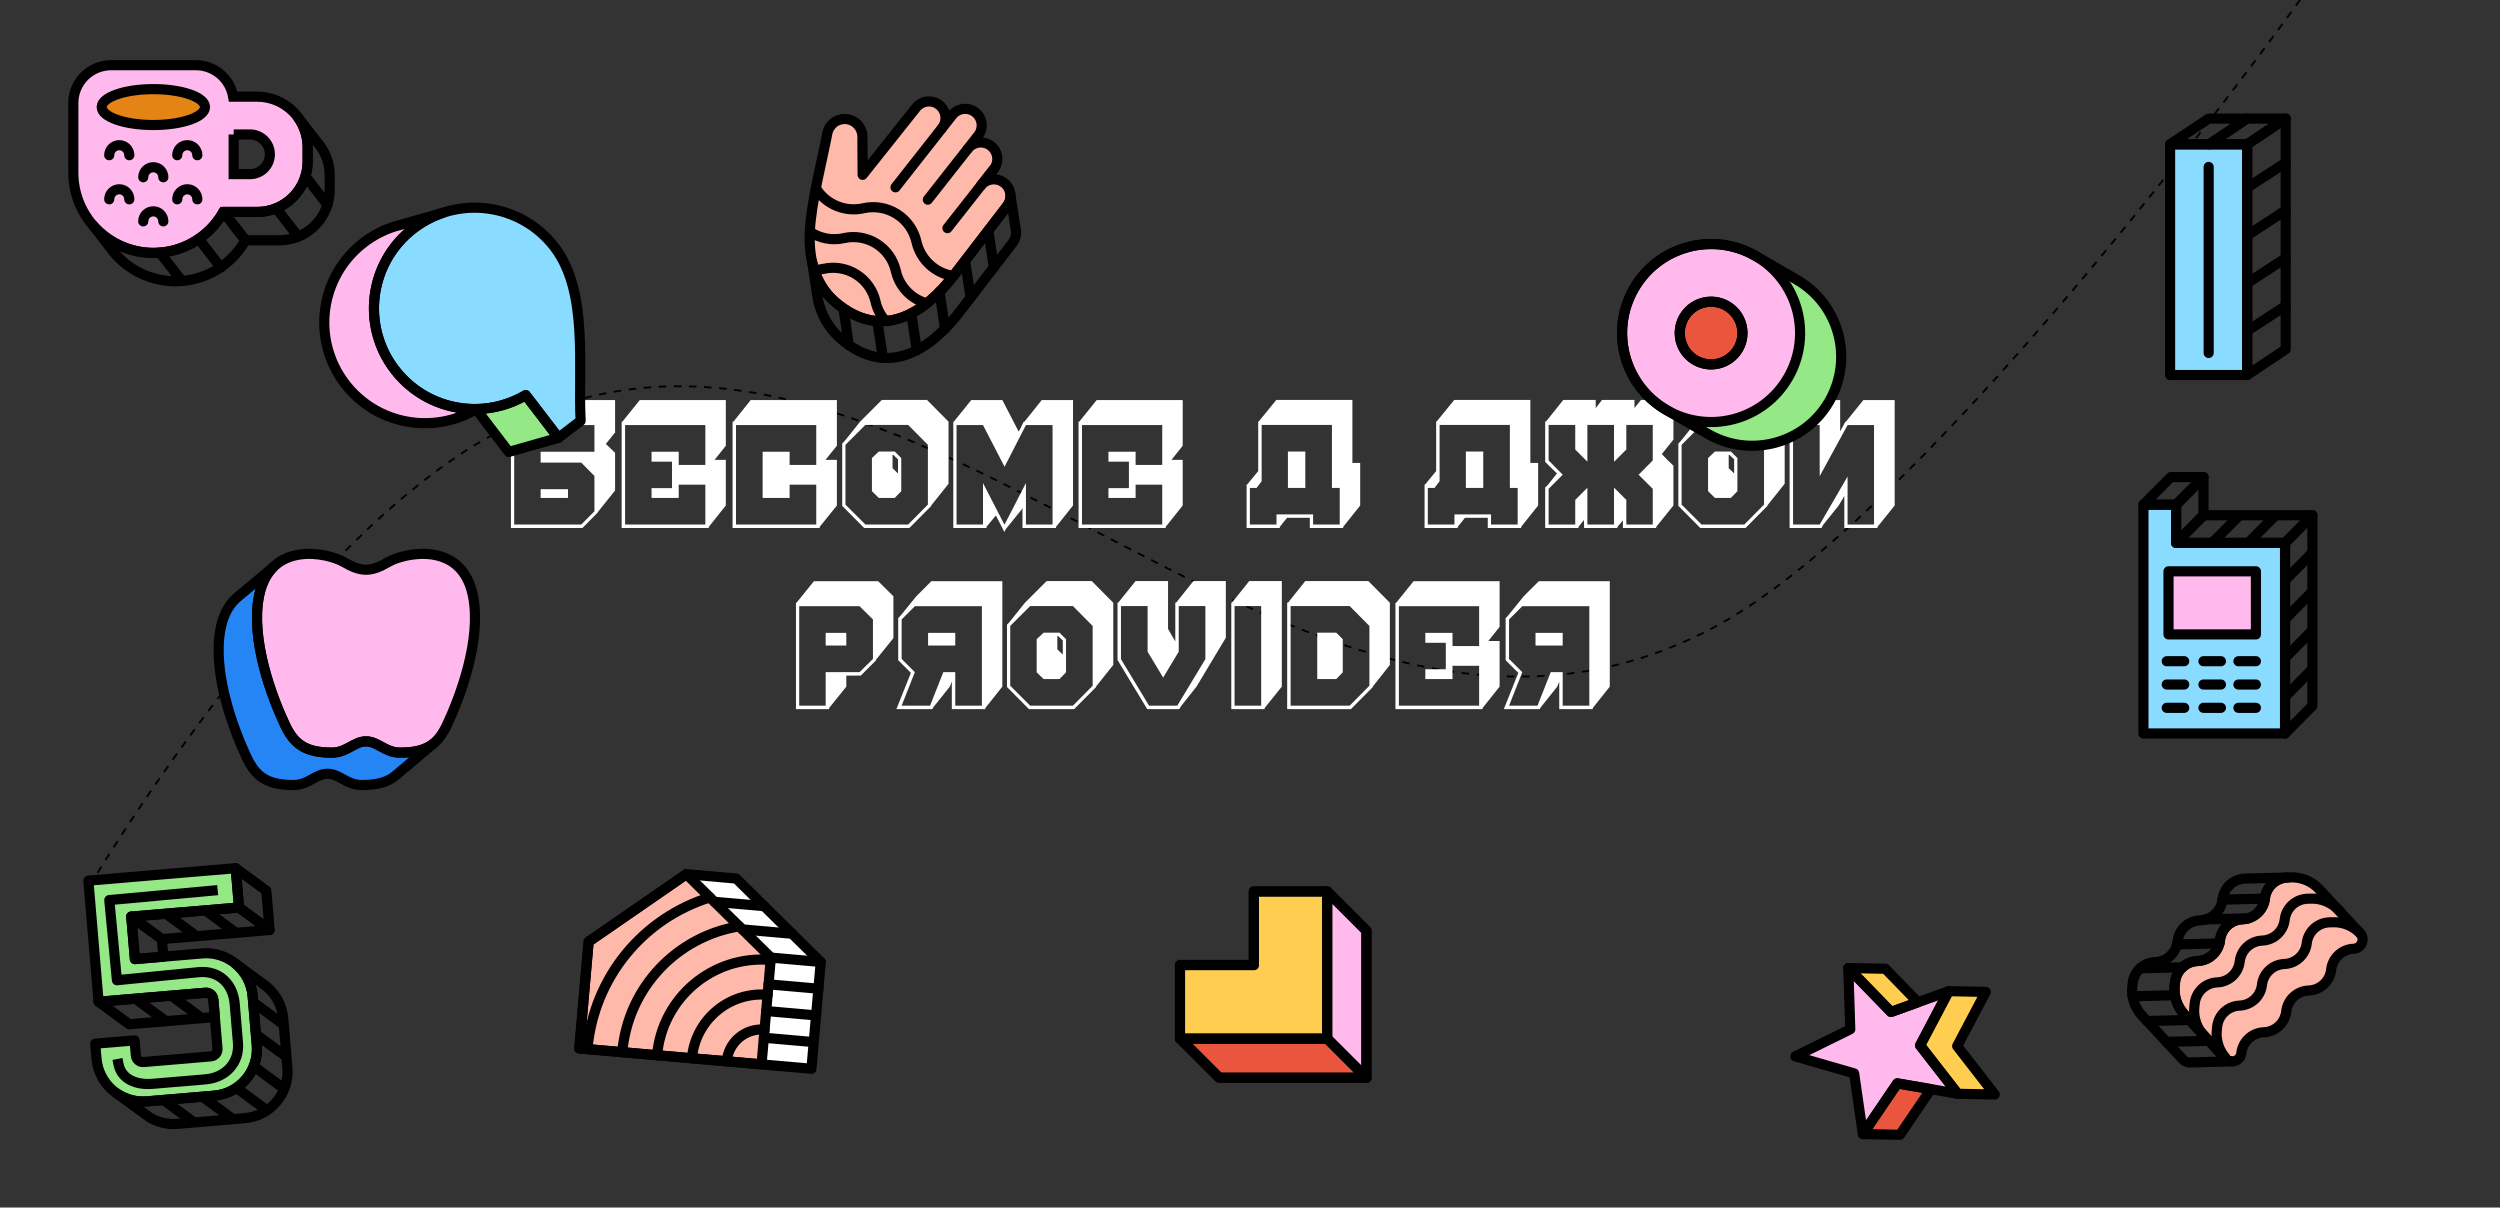 <svg width="1325" height="640" viewBox="0 0 1325 640" fill="none" xmlns="http://www.w3.org/2000/svg">
<rect x="0" y="0" width="1325" height="640" fill="#333333" stroke="none"/>
<g clip-path="url(#clip0_25_108)">
<path d="M47.5 469.5C47.5 469.5 148.14 299.077 251.5 236C472.252 101.283 677.012 452.729 906.5 333.5C1025.67 271.584 1221.5 -3.5 1221.5 -3.5" stroke="black" stroke-dasharray="4 4"/>
<path d="M316.779 271.472V271.664L308.715 279.824H270.795V223.472H271.083L280.299 212.048H325.995V229.232L321.099 235.28L325.995 239.984V259.952L316.779 271.472ZM286.539 263.888V259.28H301.035V263.888H286.539ZM308.043 245.168H286.539V239.408H315.051V225.296H272.523V278H308.043L315.051 270.992V252.272L308.043 245.168ZM375.654 279.248V279.824H329.478V223.472H329.862L339.078 212.048H384.678V236.24L378.726 243.728H384.678V267.92L375.654 279.248ZM359.718 256.88V263.888H345.318V258.704H356.166V244.688H345.318V239.408H359.718V246.416H373.83V225.296H331.302V278H373.83V256.88H359.718ZM434.433 279.248V279.824H388.257V223.472H388.737L397.857 212.048H443.553V236.24L437.505 243.728H443.553V267.92L434.433 279.248ZM418.497 256.88V263.888H404.193V239.408H418.497V246.416H432.609V225.296H390.081V278H432.609V256.88H418.497ZM475.171 260.432L475.939 259.472L475.075 260.528L475.171 260.432ZM475.747 250.736H475.939V243.44C475.747 243.248 475.331 242.864 474.691 242.288C474.115 241.712 473.731 241.328 473.539 241.136H473.059V248.144L475.747 250.736ZM493.603 267.824V268.112L481.987 279.824H457.987L446.371 268.112V235.088L447.811 233.552L455.875 223.472L467.395 211.952H491.299L502.723 223.472V256.4L493.603 267.824ZM481.315 225.2H458.659L448.099 235.76V267.44L458.659 278H481.315L491.779 267.44V235.76L481.315 225.2ZM462.115 260.336V242.768L465.763 239.312H474.211L477.667 242.768V260.336L474.211 263.888H465.763L462.115 260.336ZM542.974 223.472L552.094 212.048H568.702V267.92L559.678 279.248V279.824H541.918V269.168L541.63 269.84L533.086 280.4L532.318 281.936L527.806 273.2L522.814 279.248V279.824H505.246V223.472H505.534L514.75 212.048H531.262L539.902 228.752C540.414 227.92 540.862 227.056 541.246 226.16C541.694 225.264 542.142 224.368 542.59 223.472H542.974ZM543.742 225.296L532.414 247.376L520.99 225.296H506.974V278H520.99V256.016L532.318 278H532.414L543.742 256.016V278H557.854V225.296H543.742ZM617.81 279.248V279.824H571.634V223.472H572.018L581.234 212.048H626.834V236.24L620.882 243.728H626.834V267.92L617.81 279.248ZM601.874 256.88V263.888H587.474V258.704H598.322V244.688H587.474V239.408H601.874V246.416H615.986V225.296H573.458V278H615.986V256.88H601.874ZM711.874 279.248V279.824H694.21V274.448H682.114L678.274 279.248V279.824H660.706V256.784H660.994L666.85 249.68V223.376H667.138L676.45 211.952H716.77V245.36H720.898V267.92L711.874 279.248ZM682.594 258.608V239.312H691.81V258.608H682.594ZM705.922 258.608V225.2H668.674V255.056L665.986 258.608H662.434V278H676.546V272.624H695.938V278H710.05V258.608H705.922ZM806.186 279.248V279.824H788.522V274.448H776.426L772.586 279.248V279.824H755.018V256.784H755.306L761.162 249.68V223.376H761.45L770.762 211.952H811.082V245.36H815.21V267.92L806.186 279.248ZM776.906 258.608V239.312H786.122V258.608H776.906ZM800.234 258.608V225.2H762.986V255.056L760.298 258.608H756.746V278H770.858V272.624H790.25V278H804.362V258.608H800.234ZM877.79 279.248V279.824H860.126V275.792L857.246 279.248V279.824H839.582L839.486 275.6L836.606 279.248V279.824H818.942V258.416L820.478 256.88L825.182 250.928L823.646 249.392C822.878 248.624 822.078 247.856 821.246 247.088C820.414 246.256 819.646 245.488 818.942 244.784V223.376H819.422L828.542 211.952H845.726V216.272L849.086 211.952H866.27V216.272L869.726 211.952H886.91V232.976L880.766 240.656C882.75 242.832 884.798 244.88 886.91 246.8V267.92L877.79 279.248ZM855.422 244.592V225.2H841.31V244.592H841.214L834.878 238.256V225.2H820.766V244.016L828.254 251.6L820.766 259.088V278H834.878V264.944L841.214 258.608H841.31V278H855.422V258.608H855.614L861.95 264.944V278H875.966V259.088L868.478 251.6L875.966 244.016V225.2H861.95V238.256L855.614 244.592H855.422ZM918.327 260.432L919.095 259.472L918.231 260.528L918.327 260.432ZM918.903 250.736H919.095V243.44C918.903 243.248 918.487 242.864 917.847 242.288C917.271 241.712 916.887 241.328 916.695 241.136H916.215V248.144L918.903 250.736ZM936.759 267.824V268.112L925.143 279.824H901.143L889.527 268.112V235.088L890.967 233.552L899.031 223.472L910.551 211.952H934.455L945.879 223.472V256.4L936.759 267.824ZM924.471 225.2H901.815L891.255 235.76V267.44L901.815 278H924.471L934.935 267.44V235.76L924.471 225.2ZM905.271 260.336V242.768L908.919 239.312H917.367L920.823 242.768V260.336L917.367 263.888H908.919L905.271 260.336ZM978.354 223.472L987.57 212.048H1004.18V267.92L995.058 279.248V279.824H977.49V262.928L974.514 267.92L966.258 278.192L965.394 279.824H948.498V223.472H948.882L958.098 212.048H975.282V228.656L978.066 223.472H978.354ZM979.218 225.296L964.434 252.368V225.296H950.322V278H964.434L979.218 252.56V278H993.234V225.296H979.218ZM439.428 375.248V375.824H421.86V319.472H422.148L431.364 308.048H465.444L473.508 316.016V338.192L464.388 349.52V349.904L456.228 358.064H448.548V363.92L439.428 375.248ZM437.604 342.128V335.408H448.548V342.128H437.604ZM455.556 321.296H423.588V374H437.604V356.24H455.556L462.66 349.232V328.304L455.556 321.296ZM494.573 374.96L494.189 375.824H475.085L482.765 356.624L476.045 349.904V327.632L477.389 326.192L485.645 316.016L493.613 308.048H531.245V363.92L522.221 375.248V375.824H504.461V361.232L503.405 363.92L494.573 374.96ZM491.885 342.128V335.408H506.285V342.128H491.885ZM484.877 321.296L477.869 328.304V349.232L484.877 356.24L477.869 374H492.941L499.949 356.24H506.285V374H520.397V321.296H484.877ZM562.499 356.432L563.267 355.472L562.403 356.528L562.499 356.432ZM563.075 346.736H563.267V339.44C563.075 339.248 562.659 338.864 562.019 338.288C561.443 337.712 561.059 337.328 560.867 337.136H560.387V344.144L563.075 346.736ZM580.931 363.824V364.112L569.315 375.824H545.315L533.699 364.112V331.088L535.139 329.552L543.203 319.472L554.723 307.952H578.627L590.051 319.472V352.4L580.931 363.824ZM568.643 321.2H545.987L535.427 331.76V363.44L545.987 374H568.643L579.107 363.44V331.76L568.643 321.2ZM549.443 356.336V338.768L553.091 335.312H561.539L564.995 338.768V356.336L561.539 359.888H553.091L549.443 356.336ZM623.39 319.376L632.51 307.952H649.694V338L634.142 363.92L626.078 374.096L625.022 375.824H608.03L592.286 349.808V319.376H592.67L601.886 307.952H619.07V333.296C619.838 334.576 620.51 335.76 621.086 336.848C621.662 337.872 622.27 338.896 622.91 339.92V319.376H623.39ZM624.734 321.2V345.392L616.478 359.12L608.222 345.392V321.2H594.11V349.328L608.99 374H623.966L638.846 349.328V321.2H624.734ZM652.967 319.376L662.087 307.952H679.367V363.92L670.247 375.248V375.824H652.583V319.376H652.967ZM654.311 321.2V374H668.423V321.2H654.311ZM727.609 363.824V364.112L715.993 375.824H682.201V319.376H682.681L691.801 307.952H725.209L736.633 319.472V352.4L727.609 363.824ZM708.217 359.888H698.137V335.312H708.217L711.673 338.768V356.336L708.217 359.888ZM715.321 321.2H684.025V374H715.321L725.785 363.44V331.76L715.321 321.2ZM785.763 375.248V375.824H739.587V319.472H739.971L749.187 308.048H794.787V332.24L788.835 339.728H794.787V363.92L785.763 375.248ZM769.827 352.88V359.888H755.427V354.704H766.275V340.688H755.427V335.408H769.827V342.416H783.939V321.296H741.411V374H783.939V352.88H769.827ZM816.51 374.96L816.126 375.824H797.022L804.702 356.624L797.982 349.904V327.632L799.326 326.192L807.582 316.016L815.55 308.048H853.182V363.92L844.158 375.248V375.824H826.398V361.232L825.342 363.92L816.51 374.96ZM813.822 342.128V335.408H828.222V342.128H813.822ZM806.814 321.296L799.806 328.304V349.232L806.814 356.24L799.806 374H814.878L821.886 356.24H828.222V374H842.334V321.296H806.814Z" fill="white"/>
<path fill-rule="evenodd" clip-rule="evenodd" d="M46.839 466.738L124.914 460.139L126.674 480.974L69.576 485.797L71.497 508.325L107.194 505.308C120.844 504.153 132.754 514.337 133.903 527.924L136.102 553.926C137.25 567.516 127.214 579.547 113.565 580.699L77.864 583.719C64.215 584.871 52.305 574.69 51.153 561.102L50.483 553.16L71.318 551.4L71.991 559.342C72.176 561.528 74.063 563.057 76.104 562.884L111.805 559.867C112.307 559.82 112.794 559.674 113.239 559.438C113.685 559.203 114.079 558.882 114.401 558.493C114.722 558.105 114.963 557.657 115.111 557.175C115.259 556.694 115.311 556.188 115.263 555.686L113.071 529.685C113.033 529.182 112.897 528.691 112.67 528.241C112.443 527.791 112.129 527.39 111.747 527.061C111.364 526.732 110.921 526.481 110.442 526.324C109.963 526.166 109.458 526.105 108.955 526.143L52.264 530.932L46.839 466.738Z" fill="#94E986"/>
<path d="M46.839 466.738L124.914 460.139L126.674 480.974L69.576 485.797L71.497 508.325L107.194 505.308C120.844 504.153 132.754 514.337 133.903 527.924L136.102 553.926C137.25 567.516 127.214 579.547 113.565 580.699L77.864 583.719C64.215 584.871 52.305 574.69 51.153 561.102L50.483 553.16L71.318 551.4L71.991 559.342C72.176 561.528 74.063 563.057 76.104 562.884L111.805 559.867C112.307 559.82 112.794 559.674 113.239 559.438C113.685 559.203 114.079 558.882 114.401 558.493C114.722 558.105 114.963 557.657 115.111 557.175C115.259 556.694 115.311 556.188 115.263 555.686L113.071 529.685C113.033 529.182 112.897 528.691 112.67 528.241C112.443 527.791 112.129 527.39 111.747 527.061C111.364 526.732 110.921 526.481 110.442 526.324C109.963 526.166 109.458 526.105 108.955 526.143L52.264 530.932L46.839 466.738Z" stroke="black" stroke-width="5.376" stroke-linecap="square" stroke-linejoin="round"/>
<path d="M112.694 472.019L57.925 477.04L61.973 519.513L105.521 515.226C116.19 514.325 123.496 521.455 124.395 532.075L126.112 552.663C127.007 563.286 119.562 571.154 108.896 572.056L80.99 574.415C72.189 575.159 64.342 572.056 62.779 563.894" stroke="black" stroke-width="5.376" stroke-linecap="square" stroke-linejoin="round"/>
<path d="M124.904 510.817C127.472 512.92 129.591 515.518 131.134 518.457C132.678 521.395 133.615 524.614 133.891 527.921L136.089 553.923C137.238 567.513 127.205 579.544 113.556 580.696L77.855 583.716C72.256 584.2 66.661 582.746 62.004 579.6L79.239 592.177C83.691 594.879 88.888 596.094 94.077 595.645L129.777 592.628C143.427 591.476 153.463 579.442 152.314 565.855L150.115 539.85C149.84 536.542 148.903 533.323 147.359 530.384C145.815 527.445 143.697 524.847 141.129 522.743L124.904 510.817Z" stroke="black" stroke-width="5.376" stroke-linecap="round" stroke-linejoin="round"/>
<path d="M134.193 531.204L150.415 543.133" stroke="black" stroke-width="5.376" stroke-linejoin="round"/>
<path d="M135.567 548.17L151.792 560.099" stroke="black" stroke-width="5.376" stroke-linejoin="round"/>
<path d="M134.434 565.135L150.656 577.067" stroke="black" stroke-width="5.376" stroke-linejoin="round"/>
<path d="M125.278 576.564L141.5 588.493" stroke="black" stroke-width="5.376" stroke-linejoin="round"/>
<path d="M107.219 581.205L123.444 593.135" stroke="black" stroke-width="5.376" stroke-linejoin="round"/>
<path d="M86.644 582.99L102.865 594.919" stroke="black" stroke-width="5.376" stroke-linejoin="round"/>
<path d="M113.859 539.026L68.486 542.861L52.265 530.932L108.955 526.14C110.993 525.97 112.883 527.498 113.068 529.685L113.856 539.026H113.859Z" stroke="black" stroke-width="5.376" stroke-linecap="square" stroke-linejoin="round"/>
<path d="M71.747 529.305L87.968 541.234" stroke="black" stroke-width="5.376" stroke-linejoin="round"/>
<path d="M90.698 527.665L106.92 539.594" stroke="black" stroke-width="5.376" stroke-linejoin="round"/>
<path d="M126.68 480.974L124.92 460.139L141.141 472.068L142.902 492.903L126.68 480.974Z" stroke="black" stroke-width="5.376" stroke-linecap="square" stroke-linejoin="round"/>
<path d="M69.561 485.801L126.662 480.974L142.886 492.903L85.785 497.73L69.561 485.801Z" stroke="black" stroke-width="5.376" stroke-linecap="square" stroke-linejoin="round"/>
<path d="M108.705 482.376L124.929 494.302" stroke="black" stroke-width="5.376" stroke-linejoin="round"/>
<path d="M87.981 484.272L104.205 496.201" stroke="black" stroke-width="5.376" stroke-linejoin="round"/>
<path d="M86.579 507.049L71.484 508.325L69.561 485.797L85.785 497.73L86.579 507.049Z" stroke="black" stroke-width="5.376" stroke-linecap="square" stroke-linejoin="round"/>
<path d="M1191.01 198.738H1150.15V76.482H1191.01V198.738Z" fill="#89DCFF"/>
<path d="M1191.01 198.738H1150.15V76.482H1191.01V198.738Z" stroke="black" stroke-width="5.376" stroke-linejoin="round"/>
<path d="M1170.58 62.864H1211.44L1191.01 76.482H1150.15L1170.58 62.864Z" stroke="black" stroke-width="5.376" stroke-linejoin="round"/>
<path d="M1211.43 62.864V185.12L1191.01 198.738V76.482L1211.43 62.864Z" stroke="black" stroke-width="5.376" stroke-linejoin="round"/>
<path d="M1170.74 76.482L1191 62.864" stroke="black" stroke-width="5.376" stroke-linecap="round" stroke-linejoin="round"/>
<path d="M1191.01 99.507L1211.36 86.213" stroke="black" stroke-width="5.376" stroke-linecap="round" stroke-linejoin="round"/>
<path d="M1191.01 124.798L1211.36 111.504" stroke="black" stroke-width="5.376" stroke-linecap="round" stroke-linejoin="round"/>
<path d="M1191.01 150.098L1211.36 136.801" stroke="black" stroke-width="5.376" stroke-linecap="round" stroke-linejoin="round"/>
<path d="M1191.01 175.392L1211.36 162.095" stroke="black" stroke-width="5.376" stroke-linecap="round" stroke-linejoin="round"/>
<path d="M1170.59 187.065V88.483" stroke="black" stroke-width="5.376" stroke-linecap="round" stroke-linejoin="round"/>
<path fill-rule="evenodd" clip-rule="evenodd" d="M38.864 54.578C38.864 49.265 40.974 44.17 44.731 40.413C48.488 36.656 53.583 34.546 58.896 34.546H103.805C108.539 34.546 113.12 36.222 116.736 39.277C120.352 42.332 122.769 46.569 123.559 51.236H136.347C139.855 51.236 143.328 51.927 146.569 53.27C149.809 54.612 152.754 56.58 155.234 59.06C157.714 61.541 159.681 64.485 161.023 67.726C162.365 70.967 163.056 74.44 163.055 77.948V85.625C163.055 92.708 160.241 99.502 155.233 104.511C150.224 109.519 143.43 112.333 136.347 112.333H118.412C114.72 118.918 109.339 124.399 102.825 128.213C96.311 132.027 88.898 134.036 81.349 134.033C57.886 134.033 38.864 115.011 38.864 91.548V54.578ZM123.834 91.548V71.266H132.508C135.266 71.313 137.895 72.442 139.829 74.409C141.763 76.376 142.846 79.023 142.846 81.782C142.846 84.54 141.763 87.188 139.829 89.155C137.895 91.122 135.266 92.251 132.508 92.298H123.831L123.834 91.545V91.548Z" fill="#FFB9EC"/>
<path d="M86.568 117.324C86.568 115.912 86.007 114.558 85.008 113.559C84.01 112.561 82.656 112 81.244 112C79.832 112 78.478 112.561 77.48 113.559C76.481 114.558 75.92 115.912 75.92 117.324" stroke="black" stroke-width="5.376" stroke-linecap="round" stroke-linejoin="round"/>
<path d="M86.568 93.95C86.568 93.251 86.43 92.559 86.163 91.913C85.895 91.267 85.503 90.68 85.008 90.186C84.514 89.691 83.927 89.299 83.281 89.032C82.635 88.764 81.943 88.626 81.244 88.626C80.545 88.626 79.853 88.764 79.207 89.032C78.561 89.299 77.974 89.691 77.48 90.186C76.985 90.68 76.593 91.267 76.326 91.913C76.058 92.559 75.92 93.251 75.92 93.95" stroke="black" stroke-width="5.376" stroke-linecap="round" stroke-linejoin="round"/>
<path d="M68.534 105.635C68.534 104.936 68.396 104.244 68.129 103.598C67.861 102.952 67.469 102.365 66.975 101.871C66.48 101.377 65.893 100.984 65.247 100.717C64.601 100.449 63.909 100.312 63.21 100.312C62.511 100.312 61.819 100.449 61.173 100.717C60.527 100.984 59.94 101.377 59.446 101.871C58.951 102.365 58.559 102.952 58.291 103.598C58.024 104.244 57.886 104.936 57.886 105.635" stroke="black" stroke-width="5.376" stroke-linecap="round" stroke-linejoin="round"/>
<path d="M68.534 82.268C68.534 81.569 68.396 80.877 68.129 80.231C67.861 79.585 67.469 78.998 66.975 78.504C66.48 78.009 65.893 77.617 65.247 77.35C64.601 77.082 63.909 76.944 63.21 76.944C62.511 76.944 61.819 77.082 61.173 77.35C60.527 77.617 59.94 78.009 59.446 78.504C58.951 78.998 58.559 79.585 58.291 80.231C58.024 80.877 57.886 81.569 57.886 82.268" stroke="black" stroke-width="5.376" stroke-linecap="round" stroke-linejoin="round"/>
<path d="M104.59 105.635C104.59 104.936 104.452 104.244 104.185 103.598C103.917 102.952 103.525 102.365 103.031 101.871C102.536 101.377 101.949 100.984 101.303 100.717C100.657 100.449 99.965 100.312 99.266 100.312C98.567 100.312 97.875 100.449 97.229 100.717C96.583 100.984 95.996 101.377 95.502 101.871C95.007 102.365 94.615 102.952 94.347 103.598C94.08 104.244 93.942 104.936 93.942 105.635" stroke="black" stroke-width="5.376" stroke-linecap="round" stroke-linejoin="round"/>
<path d="M104.59 82.268C104.59 81.569 104.452 80.877 104.185 80.231C103.917 79.585 103.525 78.998 103.031 78.504C102.536 78.009 101.949 77.617 101.303 77.35C100.657 77.082 99.965 76.944 99.266 76.944C98.567 76.944 97.875 77.082 97.229 77.35C96.583 77.617 95.996 78.009 95.502 78.504C95.007 78.998 94.615 79.585 94.347 80.231C94.08 80.877 93.942 81.569 93.942 82.268" stroke="black" stroke-width="5.376" stroke-linecap="round" stroke-linejoin="round"/>
<path d="M53.893 56.746C53.893 59.269 56.777 61.689 61.911 63.473C67.045 65.257 74.008 66.26 81.269 66.26C88.529 66.26 95.492 65.257 100.626 63.473C105.76 61.689 108.644 59.269 108.644 56.746C108.644 54.222 105.76 51.802 100.626 50.018C95.492 48.234 88.529 47.231 81.269 47.231C74.008 47.231 67.045 48.234 61.911 50.018C56.777 51.802 53.893 54.222 53.893 56.746Z" fill="#E38414"/>
<path d="M38.864 54.578C38.864 49.265 40.974 44.17 44.731 40.413C48.488 36.656 53.583 34.546 58.896 34.546H103.805C108.539 34.546 113.12 36.222 116.736 39.277C120.352 42.332 122.769 46.569 123.559 51.236H136.347C139.855 51.236 143.328 51.927 146.569 53.27C149.809 54.612 152.754 56.58 155.234 59.06C157.714 61.541 159.681 64.485 161.023 67.726C162.365 70.967 163.056 74.44 163.055 77.948V85.625C163.055 92.708 160.241 99.502 155.233 104.511C150.224 109.519 143.43 112.333 136.347 112.333H118.412C114.72 118.918 109.339 124.399 102.825 128.213C96.311 132.027 88.898 134.036 81.349 134.033C57.886 134.033 38.864 115.011 38.864 91.548V54.578Z" stroke="black" stroke-width="5.376" stroke-linecap="round"/>
<path d="M81.34 134.033C97.252 134.033 111.124 125.281 118.402 112.33L130.088 127.354C122.809 140.305 108.938 149.056 93.025 149.056C86.707 149.062 80.467 147.656 74.762 144.941C69.057 142.226 64.031 138.27 60.051 133.363L49.274 119.417C53.257 124.011 58.183 127.694 63.716 130.216C69.249 132.737 75.259 134.039 81.34 134.033Z" stroke="black" stroke-width="5.376" stroke-linecap="round" stroke-linejoin="round"/>
<path d="M163.049 77.945C163.058 72.326 161.286 66.85 157.988 62.301L170.109 77.945C173.131 82.372 174.744 87.608 174.738 92.968V100.648C174.738 104.156 174.047 107.629 172.704 110.87C171.362 114.11 169.394 117.055 166.914 119.535C164.433 122.015 161.489 123.982 158.248 125.324C155.007 126.666 151.534 127.357 148.026 127.357H130.094L118.409 112.333H136.344C139.852 112.333 143.325 111.642 146.566 110.3C149.806 108.958 152.751 106.99 155.231 104.509C157.711 102.029 159.678 99.084 161.02 95.844C162.362 92.603 163.053 89.129 163.052 85.622V77.945H163.049Z" stroke="black" stroke-width="5.376" stroke-linecap="round" stroke-linejoin="round"/>
<path d="M84.737 133.9L96.36 148.939" stroke="black" stroke-width="5.376" stroke-linecap="round"/>
<path d="M105.328 126.615L116.97 141.682" stroke="black" stroke-width="5.376" stroke-linecap="round"/>
<path d="M146.377 110.357L158.019 125.414" stroke="black" stroke-width="5.376" stroke-linecap="round"/>
<path d="M161.891 93.428L173.548 108.517" stroke="black" stroke-width="5.376" stroke-linecap="round"/>
<path d="M53.893 56.746C53.893 59.269 56.777 61.689 61.911 63.473C67.045 65.257 74.008 66.26 81.269 66.26C88.529 66.26 95.492 65.257 100.626 63.473C105.76 61.689 108.644 59.269 108.644 56.746C108.644 54.222 105.76 51.802 100.626 50.018C95.492 48.234 88.529 47.231 81.269 47.231C74.008 47.231 67.045 48.234 61.911 50.018C56.777 51.802 53.893 54.222 53.893 56.746Z" stroke="black" stroke-width="5.376"/>
<path d="M123.84 71.266V91.545L123.834 92.298H132.512C133.892 92.298 135.26 92.026 136.535 91.498C137.811 90.969 138.97 90.195 139.947 89.218C140.923 88.242 141.698 87.083 142.226 85.807C142.754 84.531 143.026 83.164 143.026 81.783C143.026 80.403 142.754 79.035 142.226 77.76C141.698 76.484 140.923 75.325 139.947 74.348C138.97 73.372 137.811 72.597 136.535 72.069C135.26 71.541 133.892 71.269 132.512 71.269H123.84V71.266Z" stroke="black" stroke-width="5.376" stroke-linecap="round"/>
<path d="M866.033 152.93C853.011 175.488 860.74 204.334 883.295 217.359L905.081 229.937C927.642 242.959 956.488 235.233 969.51 212.675C982.535 190.113 974.806 161.268 952.248 148.243L930.462 135.665C907.904 122.643 879.058 130.372 866.033 152.927V152.93Z" fill="#94E986"/>
<path d="M890.262 176.514C890.262 178.696 890.692 180.857 891.527 182.874C892.362 184.89 893.587 186.722 895.13 188.266C896.673 189.809 898.505 191.033 900.522 191.868C902.538 192.704 904.699 193.133 906.882 193.133C909.064 193.133 911.226 192.704 913.242 191.868C915.258 191.033 917.09 189.809 918.634 188.266C920.177 186.722 921.401 184.89 922.236 182.874C923.072 180.857 923.502 178.696 923.502 176.514C923.502 172.106 921.751 167.878 918.634 164.762C915.517 161.645 911.29 159.894 906.882 159.894C902.474 159.894 898.247 161.645 895.13 164.762C892.013 167.878 890.262 172.106 890.262 176.514Z" fill="#EA563D"/>
<path fill-rule="evenodd" clip-rule="evenodd" d="M883.298 217.356C905.856 230.384 934.702 222.655 947.727 200.094C960.752 177.536 953.023 148.69 930.465 135.665C907.904 122.643 879.058 130.372 866.033 152.927C853.011 175.488 860.74 204.334 883.295 217.359L883.298 217.356ZM898.572 190.907C902.389 193.111 906.925 193.708 911.183 192.567C915.441 191.426 919.071 188.641 921.275 184.824C923.479 181.006 924.076 176.47 922.935 172.212C921.794 167.954 919.009 164.324 915.191 162.12C911.374 159.916 906.837 159.318 902.579 160.459C898.321 161.599 894.691 164.385 892.487 168.202C890.282 172.019 889.685 176.556 890.825 180.814C891.966 185.072 894.751 188.703 898.569 190.907H898.572Z" fill="#FFB9EC"/>
<path d="M866.033 152.93C853.011 175.488 860.74 204.334 883.295 217.359L905.081 229.937C927.642 242.959 956.488 235.233 969.51 212.675C982.535 190.113 974.806 161.268 952.248 148.243L930.462 135.665C907.904 122.643 879.058 130.372 866.033 152.927V152.93Z" stroke="black" stroke-width="5.376" stroke-linecap="round" stroke-linejoin="round"/>
<path d="M890.262 176.514C890.262 178.696 890.692 180.857 891.527 182.874C892.362 184.89 893.587 186.722 895.13 188.266C896.673 189.809 898.505 191.033 900.522 191.868C902.538 192.704 904.699 193.133 906.882 193.133C909.064 193.133 911.226 192.704 913.242 191.868C915.258 191.033 917.09 189.809 918.634 188.266C920.177 186.722 921.401 184.89 922.236 182.874C923.072 180.857 923.502 178.696 923.502 176.514C923.502 172.106 921.751 167.878 918.634 164.762C915.517 161.645 911.29 159.894 906.882 159.894C902.474 159.894 898.247 161.645 895.13 164.762C892.013 167.878 890.262 172.106 890.262 176.514Z" stroke="black" stroke-width="5.376" stroke-linecap="round" stroke-linejoin="round"/>
<path d="M883.298 217.356C905.856 230.384 934.702 222.655 947.727 200.094C960.752 177.536 953.023 148.69 930.465 135.665C907.904 122.643 879.058 130.372 866.033 152.927C853.011 175.488 860.74 204.334 883.295 217.359L883.298 217.356ZM898.572 190.907C902.389 193.111 906.926 193.708 911.183 192.567C915.441 191.426 919.071 188.641 921.275 184.824C923.479 181.006 924.076 176.47 922.935 172.212C921.794 167.954 919.009 164.324 915.191 162.12C911.374 159.916 906.837 159.318 902.579 160.459C898.321 161.599 894.691 164.385 892.487 168.202C890.282 172.019 889.685 176.556 890.825 180.814C891.966 185.072 894.751 188.703 898.569 190.907H898.572Z" stroke="black" stroke-width="5.376" stroke-linecap="round" stroke-linejoin="round"/>
<path d="M979.602 513.063L1002.24 536.346L1032.8 525.328L1017.65 554.056L1037.57 579.705L1005.57 574.178L987.329 601.05L982.697 568.907L951.501 559.865L980.64 545.524L979.602 513.063Z" fill="#FFB9EC"/>
<path d="M1037.57 579.702L1057.21 580.082L1037.29 554.433L1052.44 525.705L1032.8 525.325L1017.65 554.053L1037.57 579.705V579.702Z" fill="#FFCE51"/>
<path d="M1006.97 601.427L987.329 601.05L1005.57 574.178L1023.38 577.254L1006.97 601.427Z" fill="#EA563D"/>
<path d="M979.602 513.063L1002.24 536.343L1016.51 531.195L999.245 513.439L979.602 513.063Z" fill="#FFCE51"/>
<path d="M979.602 513.063L1002.24 536.346L1032.8 525.328L1017.65 554.056L1037.57 579.705L1005.57 574.178L987.329 601.05L982.697 568.907L951.501 559.865L980.64 545.524L979.602 513.063Z" stroke="black" stroke-width="5.376" stroke-linejoin="round"/>
<path d="M1037.57 579.702L1057.21 580.082L1037.29 554.433L1052.44 525.705L1032.8 525.325L1017.65 554.053L1037.57 579.705V579.702Z" stroke="black" stroke-width="5.376" stroke-linejoin="round"/>
<path d="M1006.97 601.427L987.329 601.05L1005.57 574.178L1023.38 577.254L1006.97 601.427Z" stroke="black" stroke-width="5.376" stroke-linejoin="round"/>
<path d="M979.602 513.063L1002.24 536.343L1016.51 531.195L999.245 513.439L979.602 513.063Z" stroke="black" stroke-width="5.376" stroke-linejoin="round"/>
<path d="M1152.79 520.413L1152.6 522.186C1152.29 524.976 1152.58 527.8 1153.46 530.466C1154.35 533.132 1155.79 535.576 1157.7 537.632L1179.41 560.981C1182.28 564.062 1187.44 562.358 1187.9 558.177C1188.23 555.212 1189.61 552.463 1191.8 550.432C1193.98 548.401 1196.82 547.221 1199.8 547.109C1202.78 546.998 1205.63 545.819 1207.81 543.787C1210 541.756 1211.38 539.007 1211.71 536.042C1212.04 533.077 1213.42 530.329 1215.6 528.298C1217.79 526.267 1220.63 525.089 1223.61 524.977C1226.59 524.865 1229.43 523.686 1231.62 521.654C1233.8 519.623 1235.19 516.875 1235.51 513.91C1235.84 510.944 1237.22 508.195 1239.41 506.164C1241.59 504.132 1244.44 502.954 1247.42 502.842C1251.62 502.688 1253.7 497.663 1250.83 494.582L1229.12 471.233C1227.21 469.177 1224.88 467.556 1222.29 466.483C1219.69 465.41 1216.9 464.909 1214.09 465.014L1212.31 465.082C1209.33 465.193 1206.49 466.372 1204.3 468.403C1202.12 470.435 1200.73 473.184 1200.41 476.149C1200.08 479.113 1198.69 481.861 1196.51 483.892C1194.33 485.923 1191.48 487.101 1188.5 487.214C1185.52 487.325 1182.68 488.504 1180.5 490.535C1178.31 492.567 1176.93 495.316 1176.6 498.281C1176.27 501.247 1174.89 503.995 1172.7 506.027C1170.52 508.058 1167.68 509.237 1164.7 509.349C1161.71 509.461 1158.87 510.639 1156.69 512.67C1154.51 514.701 1153.12 517.449 1152.79 520.413Z" fill="#FFB9AA"/>
<path d="M1152.79 520.413L1152.6 522.186C1152.29 524.976 1152.58 527.8 1153.46 530.466C1154.35 533.132 1155.79 535.576 1157.7 537.632L1179.41 560.981C1182.28 564.062 1187.44 562.358 1187.9 558.177C1188.23 555.212 1189.61 552.463 1191.8 550.432C1193.98 548.401 1196.82 547.221 1199.8 547.109C1202.78 546.998 1205.63 545.819 1207.81 543.787C1210 541.756 1211.38 539.007 1211.71 536.042C1212.04 533.077 1213.42 530.329 1215.6 528.298C1217.79 526.267 1220.63 525.089 1223.61 524.977C1226.59 524.865 1229.43 523.686 1231.62 521.654C1233.8 519.623 1235.19 516.875 1235.51 513.91C1235.84 510.944 1237.22 508.195 1239.41 506.164C1241.59 504.132 1244.44 502.954 1247.42 502.842C1251.62 502.688 1253.7 497.663 1250.83 494.582L1229.12 471.233C1227.21 469.177 1224.88 467.556 1222.29 466.483C1219.69 465.41 1216.9 464.909 1214.09 465.014L1212.31 465.082C1209.33 465.193 1206.49 466.372 1204.3 468.403C1202.12 470.435 1200.73 473.184 1200.41 476.149C1200.08 479.113 1198.69 481.861 1196.51 483.892C1194.33 485.923 1191.48 487.101 1188.5 487.214C1185.52 487.325 1182.68 488.504 1180.5 490.535C1178.31 492.567 1176.93 495.316 1176.6 498.281C1176.27 501.247 1174.89 503.995 1172.7 506.027C1170.52 508.058 1167.68 509.237 1164.7 509.349C1161.71 509.461 1158.87 510.639 1156.69 512.67C1154.51 514.701 1153.12 517.449 1152.79 520.413Z" stroke="black" stroke-width="5.376" stroke-linecap="square" stroke-linejoin="round"/>
<path d="M1168.11 548.98C1166.2 546.923 1164.76 544.478 1163.88 541.811C1163 539.144 1162.7 536.319 1163.02 533.528L1163.21 531.755C1163.54 528.787 1164.93 526.036 1167.12 524.002C1169.3 521.969 1172.15 520.787 1175.13 520.672C1178.12 520.558 1180.96 519.376 1183.15 517.343C1185.34 515.309 1186.72 512.558 1187.05 509.589C1187.38 506.621 1188.77 503.87 1190.96 501.836C1193.15 499.803 1195.99 498.621 1198.98 498.507C1201.96 498.392 1204.8 497.21 1206.99 495.177C1209.18 493.143 1210.56 490.392 1210.9 487.424C1211.23 484.456 1212.61 481.705 1214.8 479.671C1216.99 477.638 1219.83 476.456 1222.82 476.341L1224.6 476.273C1227.41 476.165 1230.2 476.664 1232.8 477.736C1235.39 478.807 1237.73 480.427 1239.64 482.483" stroke="black" stroke-width="5.376" stroke-linecap="square" stroke-linejoin="round"/>
<path d="M1179.98 561.141C1178.08 559.096 1176.64 556.665 1175.77 554.013C1174.89 551.361 1174.6 548.552 1174.92 545.778L1175.11 544.015C1175.45 541.061 1176.83 538.324 1179 536.3C1181.18 534.276 1184.01 533.099 1186.98 532.981C1189.95 532.864 1192.78 531.686 1194.96 529.662C1197.14 527.638 1198.52 524.902 1198.85 521.948C1199.18 518.995 1200.56 516.259 1202.74 514.235C1204.92 512.212 1207.75 511.035 1210.72 510.917C1213.69 510.8 1216.52 509.622 1218.69 507.598C1220.87 505.574 1222.25 502.837 1222.58 499.884C1222.92 496.931 1224.3 494.194 1226.47 492.17C1228.65 490.147 1231.48 488.969 1234.45 488.85L1236.22 488.782C1239.01 488.672 1241.79 489.165 1244.37 490.229C1246.95 491.293 1249.27 492.902 1251.18 494.946" stroke="black" stroke-width="5.376" stroke-linejoin="round"/>
<path d="M1130.32 520.981L1130.12 522.754C1129.81 525.544 1130.11 528.369 1130.99 531.034C1131.87 533.7 1133.31 536.144 1135.23 538.2L1156.94 561.549C1157.38 562.035 1157.91 562.425 1158.51 562.696C1159.11 562.967 1159.76 563.112 1160.42 563.124L1182.32 562.515C1181.21 562.359 1180.18 561.817 1179.42 560.984L1157.71 537.632C1155.8 535.576 1154.35 533.132 1153.47 530.467C1152.59 527.802 1152.29 524.979 1152.6 522.189L1152.8 520.416C1153.13 517.451 1154.51 514.702 1156.69 512.67C1158.88 510.639 1161.72 509.46 1164.7 509.349C1167.68 509.237 1170.52 508.059 1172.71 506.028C1174.89 503.997 1176.28 501.249 1176.61 498.284C1176.93 495.319 1178.32 492.571 1180.5 490.539C1182.69 488.508 1185.53 487.329 1188.51 487.217C1191.49 487.105 1194.33 485.926 1196.52 483.895C1198.7 481.863 1200.08 479.115 1200.41 476.149C1200.74 473.185 1202.12 470.437 1204.31 468.406C1206.49 466.375 1209.33 465.197 1212.31 465.085L1189.83 465.65C1186.85 465.761 1184.01 466.94 1181.82 468.972C1179.64 471.003 1178.26 473.752 1177.93 476.717C1177.6 479.682 1176.22 482.429 1174.03 484.46C1171.85 486.491 1169.01 487.67 1166.03 487.782C1163.05 487.893 1160.2 489.072 1158.02 491.104C1155.83 493.135 1154.45 495.884 1154.12 498.849C1153.79 501.814 1152.41 504.563 1150.23 506.594C1148.04 508.625 1145.2 509.805 1142.22 509.917C1139.24 510.028 1136.4 511.207 1134.21 513.237C1132.03 515.268 1130.65 518.016 1130.32 520.981Z" stroke="black" stroke-width="5.376" stroke-linecap="square" stroke-linejoin="round"/>
<path d="M1200.38 476.254L1177.96 476.819" stroke="black" stroke-width="5.376" stroke-linecap="round" stroke-linejoin="round"/>
<path d="M1191.54 486.72L1168.76 487.291" stroke="black" stroke-width="5.376" stroke-linecap="round" stroke-linejoin="round"/>
<path d="M1176.25 499.998L1153.79 500.563" stroke="black" stroke-width="5.376" stroke-linecap="round" stroke-linejoin="round"/>
<path d="M1152.7 527.466L1130.28 528.031" stroke="black" stroke-width="5.376" stroke-linecap="round" stroke-linejoin="round"/>
<path d="M1160.43 540.578L1137.95 541.143" stroke="black" stroke-width="5.376" stroke-linecap="round" stroke-linejoin="round"/>
<path d="M1170.7 551.621L1148.22 552.186" stroke="black" stroke-width="5.376" stroke-linecap="round" stroke-linejoin="round"/>
<path d="M1156.69 512.656L1134.19 513.224" stroke="black" stroke-width="5.376" stroke-linecap="round" stroke-linejoin="round"/>
<path d="M278.645 209.412C255.723 222.959 225.775 217.546 209.183 195.877C191.266 172.479 195.703 138.986 219.105 121.069C242.509 103.152 275.999 107.596 293.919 130.994C312.11 154.753 306.215 194.873 307.731 223.048L295.978 232.047L278.648 209.412H278.645Z" fill="#89DCFF"/>
<path d="M252.323 216.897C229.403 230.444 199.456 225.034 182.861 203.365C164.947 179.967 169.387 146.474 192.785 128.558C197.595 124.866 203 122.022 208.766 120.149L234.622 112.821C229.034 114.694 223.796 117.481 219.12 121.069C195.719 138.986 191.279 172.479 209.195 195.877C219.861 209.807 236.049 217.021 252.338 216.795L252.323 216.897Z" fill="#FFB9EC"/>
<path d="M278.642 209.412L295.975 232.047L269.64 239.532L252.31 216.897L252.313 216.795C261.584 216.676 270.661 214.13 278.642 209.412Z" fill="#94E986"/>
<path d="M278.645 209.412C255.723 222.959 225.775 217.546 209.183 195.877C191.266 172.479 195.703 138.986 219.105 121.069C242.509 103.152 275.999 107.596 293.919 130.994C312.11 154.753 306.215 194.873 307.731 223.048L295.978 232.047L278.648 209.412H278.645Z" stroke="black" stroke-width="5.376" stroke-linecap="square" stroke-linejoin="round"/>
<path d="M252.323 216.897C229.403 230.444 199.456 225.034 182.861 203.365C164.947 179.967 169.387 146.474 192.785 128.558C197.595 124.866 203 122.022 208.766 120.149L234.622 112.821C229.034 114.694 223.796 117.481 219.12 121.069C195.719 138.986 191.279 172.479 209.195 195.877C219.861 209.807 236.049 217.021 252.338 216.795L252.323 216.897Z" stroke="black" stroke-width="5.376" stroke-linecap="square" stroke-linejoin="round"/>
<path d="M278.639 209.412L295.972 232.047L269.637 239.532L252.31 216.795C261.581 216.676 270.658 214.13 278.639 209.412Z" stroke="black" stroke-width="5.376" stroke-linecap="square" stroke-linejoin="round"/>
<path d="M1149.31 302.804H1195.63V336.244H1149.31V302.804Z" fill="#FFB9EC"/>
<path fill-rule="evenodd" clip-rule="evenodd" d="M1153.34 287.703V267.495H1136.02V388.738H1211.08V287.703H1153.34ZM1195.62 302.804H1149.3V336.241H1195.62V302.801V302.804Z" fill="#89DCFF"/>
<path d="M1167.85 273.075H1225.58L1211.08 287.713H1153.35L1167.85 273.075Z" stroke="black" stroke-width="5.376" stroke-linejoin="round"/>
<path d="M1186.96 273.075L1172.47 287.713" stroke="black" stroke-width="5.376" stroke-linejoin="round"/>
<path d="M1206.08 273.075L1191.58 287.713" stroke="black" stroke-width="5.376" stroke-linejoin="round"/>
<path d="M1225.57 292.916L1211.07 307.553" stroke="black" stroke-width="5.376" stroke-linejoin="round"/>
<path d="M1225.57 313.482L1211.07 328.12" stroke="black" stroke-width="5.376" stroke-linejoin="round"/>
<path d="M1225.57 334.052L1211.07 348.689" stroke="black" stroke-width="5.376" stroke-linejoin="round"/>
<path d="M1225.57 354.618L1211.07 369.255" stroke="black" stroke-width="5.376" stroke-linejoin="round"/>
<path d="M1148.37 350.446H1157.63" stroke="black" stroke-width="5.376" stroke-linecap="round" stroke-linejoin="round"/>
<path d="M1148.37 362.798H1157.63" stroke="black" stroke-width="5.376" stroke-linecap="round" stroke-linejoin="round"/>
<path d="M1148.37 375.15H1157.63" stroke="black" stroke-width="5.376" stroke-linecap="round" stroke-linejoin="round"/>
<path d="M1167.83 350.446H1177.09" stroke="black" stroke-width="5.376" stroke-linecap="round" stroke-linejoin="round"/>
<path d="M1167.83 362.798H1177.09" stroke="black" stroke-width="5.376" stroke-linecap="round" stroke-linejoin="round"/>
<path d="M1167.83 375.15H1177.09" stroke="black" stroke-width="5.376" stroke-linecap="round" stroke-linejoin="round"/>
<path d="M1186.36 350.446H1195.62" stroke="black" stroke-width="5.376" stroke-linecap="round" stroke-linejoin="round"/>
<path d="M1186.36 362.798H1195.62" stroke="black" stroke-width="5.376" stroke-linecap="round" stroke-linejoin="round"/>
<path d="M1186.36 375.15H1195.62" stroke="black" stroke-width="5.376" stroke-linecap="round" stroke-linejoin="round"/>
<path d="M1153.34 267.501V287.706H1211.08V388.738H1136.02V267.501H1153.34Z" stroke="black" stroke-width="5.376" stroke-linejoin="round"/>
<path d="M1167.85 252.864V273.069L1153.35 287.706V267.498L1167.85 252.864Z" stroke="black" stroke-width="5.376" stroke-linejoin="round"/>
<path d="M1153.34 267.501H1136.02L1150.52 252.864H1167.85L1153.34 267.501Z" stroke="black" stroke-width="5.376" stroke-linejoin="round"/>
<path d="M1149.31 302.804H1195.63V336.244H1149.31V302.804Z" stroke="black" stroke-width="5.376" stroke-linejoin="round"/>
<path d="M1225.57 273.075V374.107L1211.07 388.738V287.71L1225.57 273.072V273.075Z" stroke="black" stroke-width="5.376" stroke-linejoin="round"/>
<path d="M137.329 315.614C143.292 286.438 173.484 292.83 182.266 297.938C191.484 303.296 196.474 303.296 205.692 297.938C214.478 292.83 244.666 286.438 250.629 315.614C255.4 338.953 243.743 369.636 236.999 383.977C232.104 394.387 226.203 398.883 212.081 398.883C203.991 398.883 200.368 392.923 193.979 392.923C187.59 392.923 183.971 398.883 175.877 398.883C161.759 398.883 155.857 394.387 150.96 383.977C144.215 369.636 132.558 338.953 137.329 315.614Z" fill="#FFB9EC"/>
<path d="M191.731 416.055C187.448 416.055 184.416 414.385 181.562 412.813C179.03 411.411 176.637 410.092 173.629 410.092C170.624 410.092 168.231 411.411 165.696 412.81C162.843 414.385 159.813 416.055 155.527 416.055C141.408 416.055 135.507 411.559 130.61 401.146C123.865 386.808 112.211 356.129 116.979 332.786C118.535 325.181 121.735 319.996 125.771 316.571L144.567 300.841C141.263 304.228 138.676 309.008 137.326 315.614C132.555 338.953 144.212 369.636 150.957 383.977C155.851 394.387 161.752 398.883 175.874 398.883C180.157 398.883 183.19 397.212 186.043 395.64C188.575 394.241 190.968 392.923 193.976 392.923C196.981 392.923 199.374 394.241 201.909 395.64C204.76 397.212 207.792 398.883 212.078 398.883C220.101 398.883 225.471 397.431 229.51 394.266L209.191 411.42C205.146 414.598 199.772 416.055 191.731 416.055Z" fill="#2685F5"/>
<path d="M137.329 315.614C143.292 286.438 173.484 292.83 182.266 297.938C191.484 303.296 196.474 303.296 205.692 297.938C214.478 292.83 244.666 286.438 250.629 315.614C255.4 338.953 243.743 369.636 236.999 383.977C232.104 394.387 226.203 398.883 212.081 398.883C203.991 398.883 200.368 392.923 193.979 392.923C187.59 392.923 183.971 398.883 175.877 398.883C161.759 398.883 155.857 394.387 150.96 383.977C144.215 369.636 132.558 338.953 137.329 315.614Z" stroke="black" stroke-width="5.376" stroke-linecap="round" stroke-linejoin="round"/>
<path d="M191.731 416.055C187.448 416.055 184.416 414.385 181.562 412.813C179.03 411.411 176.637 410.092 173.629 410.092C170.624 410.092 168.231 411.411 165.696 412.81C162.843 414.385 159.813 416.055 155.527 416.055C141.408 416.055 135.507 411.559 130.61 401.146C123.865 386.808 112.211 356.129 116.979 332.786C118.535 325.181 121.735 319.996 125.771 316.571L144.568 300.841C141.263 304.228 138.676 309.008 137.326 315.614C132.555 338.953 144.212 369.636 150.957 383.977C155.851 394.387 161.752 398.883 175.874 398.883C180.157 398.883 183.19 397.212 186.043 395.64C188.575 394.241 190.968 392.923 193.976 392.923C196.981 392.923 199.374 394.241 201.909 395.64C204.76 397.212 207.792 398.883 212.078 398.883C220.101 398.883 225.471 397.431 229.51 394.266L209.191 411.42C205.146 414.598 199.772 416.055 191.731 416.055Z" stroke="black" stroke-width="5.376" stroke-linecap="round" stroke-linejoin="round"/>
<path d="M526.706 89.67C527.417 88.766 527.942 87.731 528.252 86.624C528.563 85.517 528.652 84.36 528.516 83.218C528.379 82.076 528.019 80.973 527.455 79.971C526.892 78.969 526.137 78.087 525.233 77.376C524.329 76.666 523.294 76.14 522.187 75.83C521.08 75.519 519.923 75.43 518.781 75.567C517.64 75.704 516.536 76.064 515.534 76.627C514.532 77.19 513.65 77.945 512.94 78.849L518.498 71.778C519.901 69.95 520.527 67.642 520.24 65.355C519.952 63.069 518.775 60.987 516.963 59.563C515.15 58.139 512.85 57.487 510.56 57.749C508.27 58.011 506.176 59.164 504.732 60.96L499.173 68.029C499.902 67.127 500.445 66.089 500.77 64.976C501.095 63.863 501.195 62.696 501.065 61.543C500.935 60.391 500.577 59.276 500.013 58.263C499.448 57.25 498.688 56.359 497.776 55.642C496.865 54.925 495.819 54.397 494.702 54.087C493.584 53.778 492.416 53.694 491.265 53.839C490.115 53.985 489.005 54.358 487.999 54.936C486.994 55.515 486.114 56.287 485.41 57.208L457.2 92.665L457.071 72.439C457.056 70.021 456.112 67.702 454.435 65.961C452.757 64.22 450.475 63.19 448.06 63.085C445.817 62.978 443.612 63.687 441.851 65.08C440.09 66.473 438.893 68.456 438.481 70.663C436.122 83.441 429.859 107.235 429.195 122.866C428.738 133.579 430.078 149.414 442.912 160.284C467.147 180.81 489.986 166.522 506.137 145.128L533.704 109.254C534.413 108.342 534.935 107.298 535.241 106.184C535.547 105.069 535.631 103.905 535.487 102.758C535.343 101.611 534.975 100.504 534.403 99.499C533.832 98.495 533.068 97.613 532.155 96.904C531.242 96.194 530.199 95.672 529.084 95.366C527.97 95.06 526.806 94.976 525.659 95.12C524.512 95.264 523.405 95.632 522.4 96.204C521.396 96.776 520.514 97.54 519.804 98.452L526.706 89.673V89.67Z" fill="#FFB9AA"/>
<path d="M526.706 89.67C527.417 88.766 527.942 87.731 528.252 86.624C528.563 85.517 528.652 84.36 528.516 83.218C528.379 82.076 528.019 80.973 527.455 79.971C526.892 78.969 526.137 78.087 525.233 77.376C524.329 76.666 523.294 76.14 522.187 75.83C521.08 75.519 519.923 75.43 518.781 75.567C517.64 75.704 516.536 76.064 515.534 76.627C514.532 77.19 513.65 77.945 512.94 78.849L518.498 71.778C519.901 69.95 520.527 67.642 520.24 65.355C519.952 63.069 518.775 60.987 516.963 59.563C515.15 58.139 512.85 57.487 510.56 57.749C508.27 58.011 506.176 59.164 504.732 60.96L499.173 68.029C499.902 67.127 500.445 66.089 500.77 64.976C501.095 63.863 501.195 62.696 501.065 61.543C500.935 60.391 500.577 59.276 500.013 58.263C499.448 57.25 498.688 56.359 497.776 55.642C496.865 54.925 495.819 54.397 494.702 54.087C493.584 53.778 492.416 53.694 491.265 53.839C490.115 53.985 489.005 54.358 487.999 54.936C486.994 55.515 486.114 56.287 485.41 57.208L457.2 92.665L457.071 72.439C457.056 70.021 456.112 67.702 454.435 65.961C452.757 64.22 450.475 63.19 448.06 63.085C445.817 62.978 443.612 63.687 441.851 65.08C440.09 66.473 438.893 68.456 438.481 70.663C436.122 83.441 429.859 107.235 429.195 122.866C428.738 133.579 430.078 149.414 442.912 160.284C467.147 180.81 489.986 166.522 506.137 145.128L533.704 109.254C534.413 108.342 534.935 107.298 535.241 106.184C535.547 105.069 535.631 103.905 535.487 102.758C535.343 101.611 534.975 100.504 534.403 99.499C533.832 98.495 533.068 97.613 532.155 96.904C531.242 96.194 530.199 95.672 529.084 95.366C527.97 95.06 526.806 94.976 525.659 95.12C524.512 95.264 523.405 95.632 522.4 96.204C521.396 96.776 520.514 97.54 519.804 98.452L526.706 89.673V89.67Z" stroke="black" stroke-width="5.376" stroke-linecap="round" stroke-linejoin="round"/>
<path d="M535.501 103.1C535.702 105.302 535.063 107.499 533.713 109.251L506.146 145.125C489.995 166.516 467.156 180.807 442.921 160.281C435.631 154.105 432.052 146.323 430.399 138.788L433.602 159.376C435.353 166.568 438.932 173.902 445.874 179.785C470.108 200.311 492.951 186.023 509.098 164.629L536.665 128.755C538.178 126.788 538.731 124.386 538.394 122.11L535.501 103.1Z" stroke="black" stroke-width="5.376" stroke-linecap="round" stroke-linejoin="round"/>
<path d="M523.776 122.156L526.749 141.688" stroke="black" stroke-width="5.376" stroke-linecap="round" stroke-linejoin="round"/>
<path d="M511.47 138.229L514.428 157.638" stroke="black" stroke-width="5.376" stroke-linecap="round" stroke-linejoin="round"/>
<path d="M497.926 154.648L500.899 174.174" stroke="black" stroke-width="5.376" stroke-linecap="round" stroke-linejoin="round"/>
<path d="M482.958 166.068L485.929 185.597" stroke="black" stroke-width="5.376" stroke-linecap="round" stroke-linejoin="round"/>
<path d="M464.958 170.166L467.938 189.738" stroke="black" stroke-width="5.376" stroke-linecap="round" stroke-linejoin="round"/>
<path d="M447.094 163.681L449.842 182.814" stroke="black" stroke-width="5.376" stroke-linecap="round" stroke-linejoin="round"/>
<path d="M499.179 68.029L474.617 99.28" stroke="black" stroke-width="5.376" stroke-linecap="round" stroke-linejoin="round"/>
<path d="M491.743 105.823L512.946 78.853" stroke="black" stroke-width="5.376" stroke-linecap="round" stroke-linejoin="round"/>
<path d="M526.709 89.67L502.144 120.921" stroke="black" stroke-width="5.376" stroke-linecap="round" stroke-linejoin="round"/>
<path d="M432.54 99.987C435.136 104.092 438.939 107.294 443.426 109.153C447.914 111.012 452.866 111.438 457.605 110.372C463.692 109.005 470.072 110.109 475.345 113.443C480.617 116.776 484.352 122.066 485.728 128.15C486.765 132.737 489.152 136.909 492.58 140.128C496.009 143.347 500.323 145.466 504.966 146.212" stroke="black" stroke-width="5.376" stroke-linecap="round" stroke-linejoin="round"/>
<path d="M491.175 160.766C487.146 159.661 483.492 157.481 480.607 154.459C477.721 151.438 475.711 147.688 474.793 143.612C473.448 137.651 469.789 132.469 464.623 129.205C459.457 125.941 453.206 124.863 447.245 126.208C444.159 126.908 440.961 126.964 437.853 126.372C434.744 125.779 431.792 124.551 429.18 122.764" stroke="black" stroke-width="5.376" stroke-linecap="round" stroke-linejoin="round"/>
<path d="M469.265 170.082C466.691 167.179 464.896 163.669 464.047 159.883C462.701 153.922 459.043 148.741 453.878 145.477C448.712 142.213 442.462 141.135 436.501 142.478C434.865 142.849 433.228 143.034 431.622 143.05" stroke="black" stroke-width="5.376" stroke-linecap="round" stroke-linejoin="round"/>
<path d="M363.769 463.328L311.976 499.106L307.026 555.688L430.047 566.449L434.997 509.87L390.205 465.64L363.772 463.324L363.769 463.328Z" fill="white"/>
<path d="M311.979 499.072L363.771 463.29L408.563 507.52L403.613 564.099L307.029 555.651L311.979 499.072Z" fill="#FFB9AA"/>
<path d="M363.769 463.328L311.976 499.106L307.026 555.688L430.047 566.449L434.997 509.87L390.205 465.64L363.772 463.324L363.769 463.328Z" stroke="black" stroke-width="5.376" stroke-linecap="round" stroke-linejoin="round"/>
<path d="M311.979 499.072L363.771 463.29L408.563 507.52L403.613 564.099L307.029 555.651L311.979 499.072Z" stroke="black" stroke-width="5.376" stroke-linecap="round" stroke-linejoin="round"/>
<path d="M408.561 507.52L435 509.836M378.613 477.952L405.046 480.265M393.451 492.58L419.887 494.893M404.849 549.993L431.282 552.309M406.084 535.844L432.524 538.157M407.325 521.691L433.759 524.007" stroke="black" stroke-width="5.376" stroke-linecap="round" stroke-linejoin="round"/>
<path d="M311.336 556.033C314.733 517.411 341.368 486.417 376.25 475.618M329.794 557.645C332.832 523.134 359.074 496.231 391.795 490.969M348.251 559.26C350.947 528.704 377.893 506.106 408.455 508.774M366.708 560.876C368.515 540.513 386.471 525.456 406.84 527.234M385.165 562.487C385.605 557.602 387.963 553.091 391.723 549.942C395.483 546.793 400.339 545.263 405.225 545.689" stroke="black" stroke-width="5.376" stroke-linecap="round" stroke-linejoin="round"/>
<path d="M625.392 511.4V550.405L646.196 571.209H724.21V493.196L703.405 472.392H664.521V511.4H625.392Z" fill="white"/>
<path d="M625.392 511.527V550.532H703.405V472.519H664.521V511.527H625.392Z" fill="#FFCE51"/>
<path d="M703.409 472.519L724.21 493.323V571.333L703.409 550.529V472.519Z" fill="#FFB9EC"/>
<path d="M625.392 550.409L646.196 571.21H724.21L703.405 550.409H625.392Z" fill="#EA563D"/>
<path d="M625.392 511.4V550.405L646.196 571.209H724.21V493.196L703.405 472.392H664.521V511.4H625.392Z" stroke="black" stroke-width="5.376" stroke-linecap="round" stroke-linejoin="round"/>
<path d="M625.392 511.527V550.532H703.405V472.519H664.521V511.527H625.392Z" stroke="black" stroke-width="5.376" stroke-linecap="round" stroke-linejoin="round"/>
<path d="M703.409 472.519L724.21 493.323V571.333L703.409 550.529V472.519Z" stroke="black" stroke-width="5.376" stroke-linecap="round" stroke-linejoin="round"/>
<path d="M625.392 550.409L646.196 571.21H724.21L703.405 550.409H625.392Z" stroke="black" stroke-width="5.376" stroke-linecap="round" stroke-linejoin="round"/>
</g>
<defs>
<clipPath id="clip0_25_108">
<rect width="1325" height="640" fill="white"/>
</clipPath>
</defs>
</svg>
